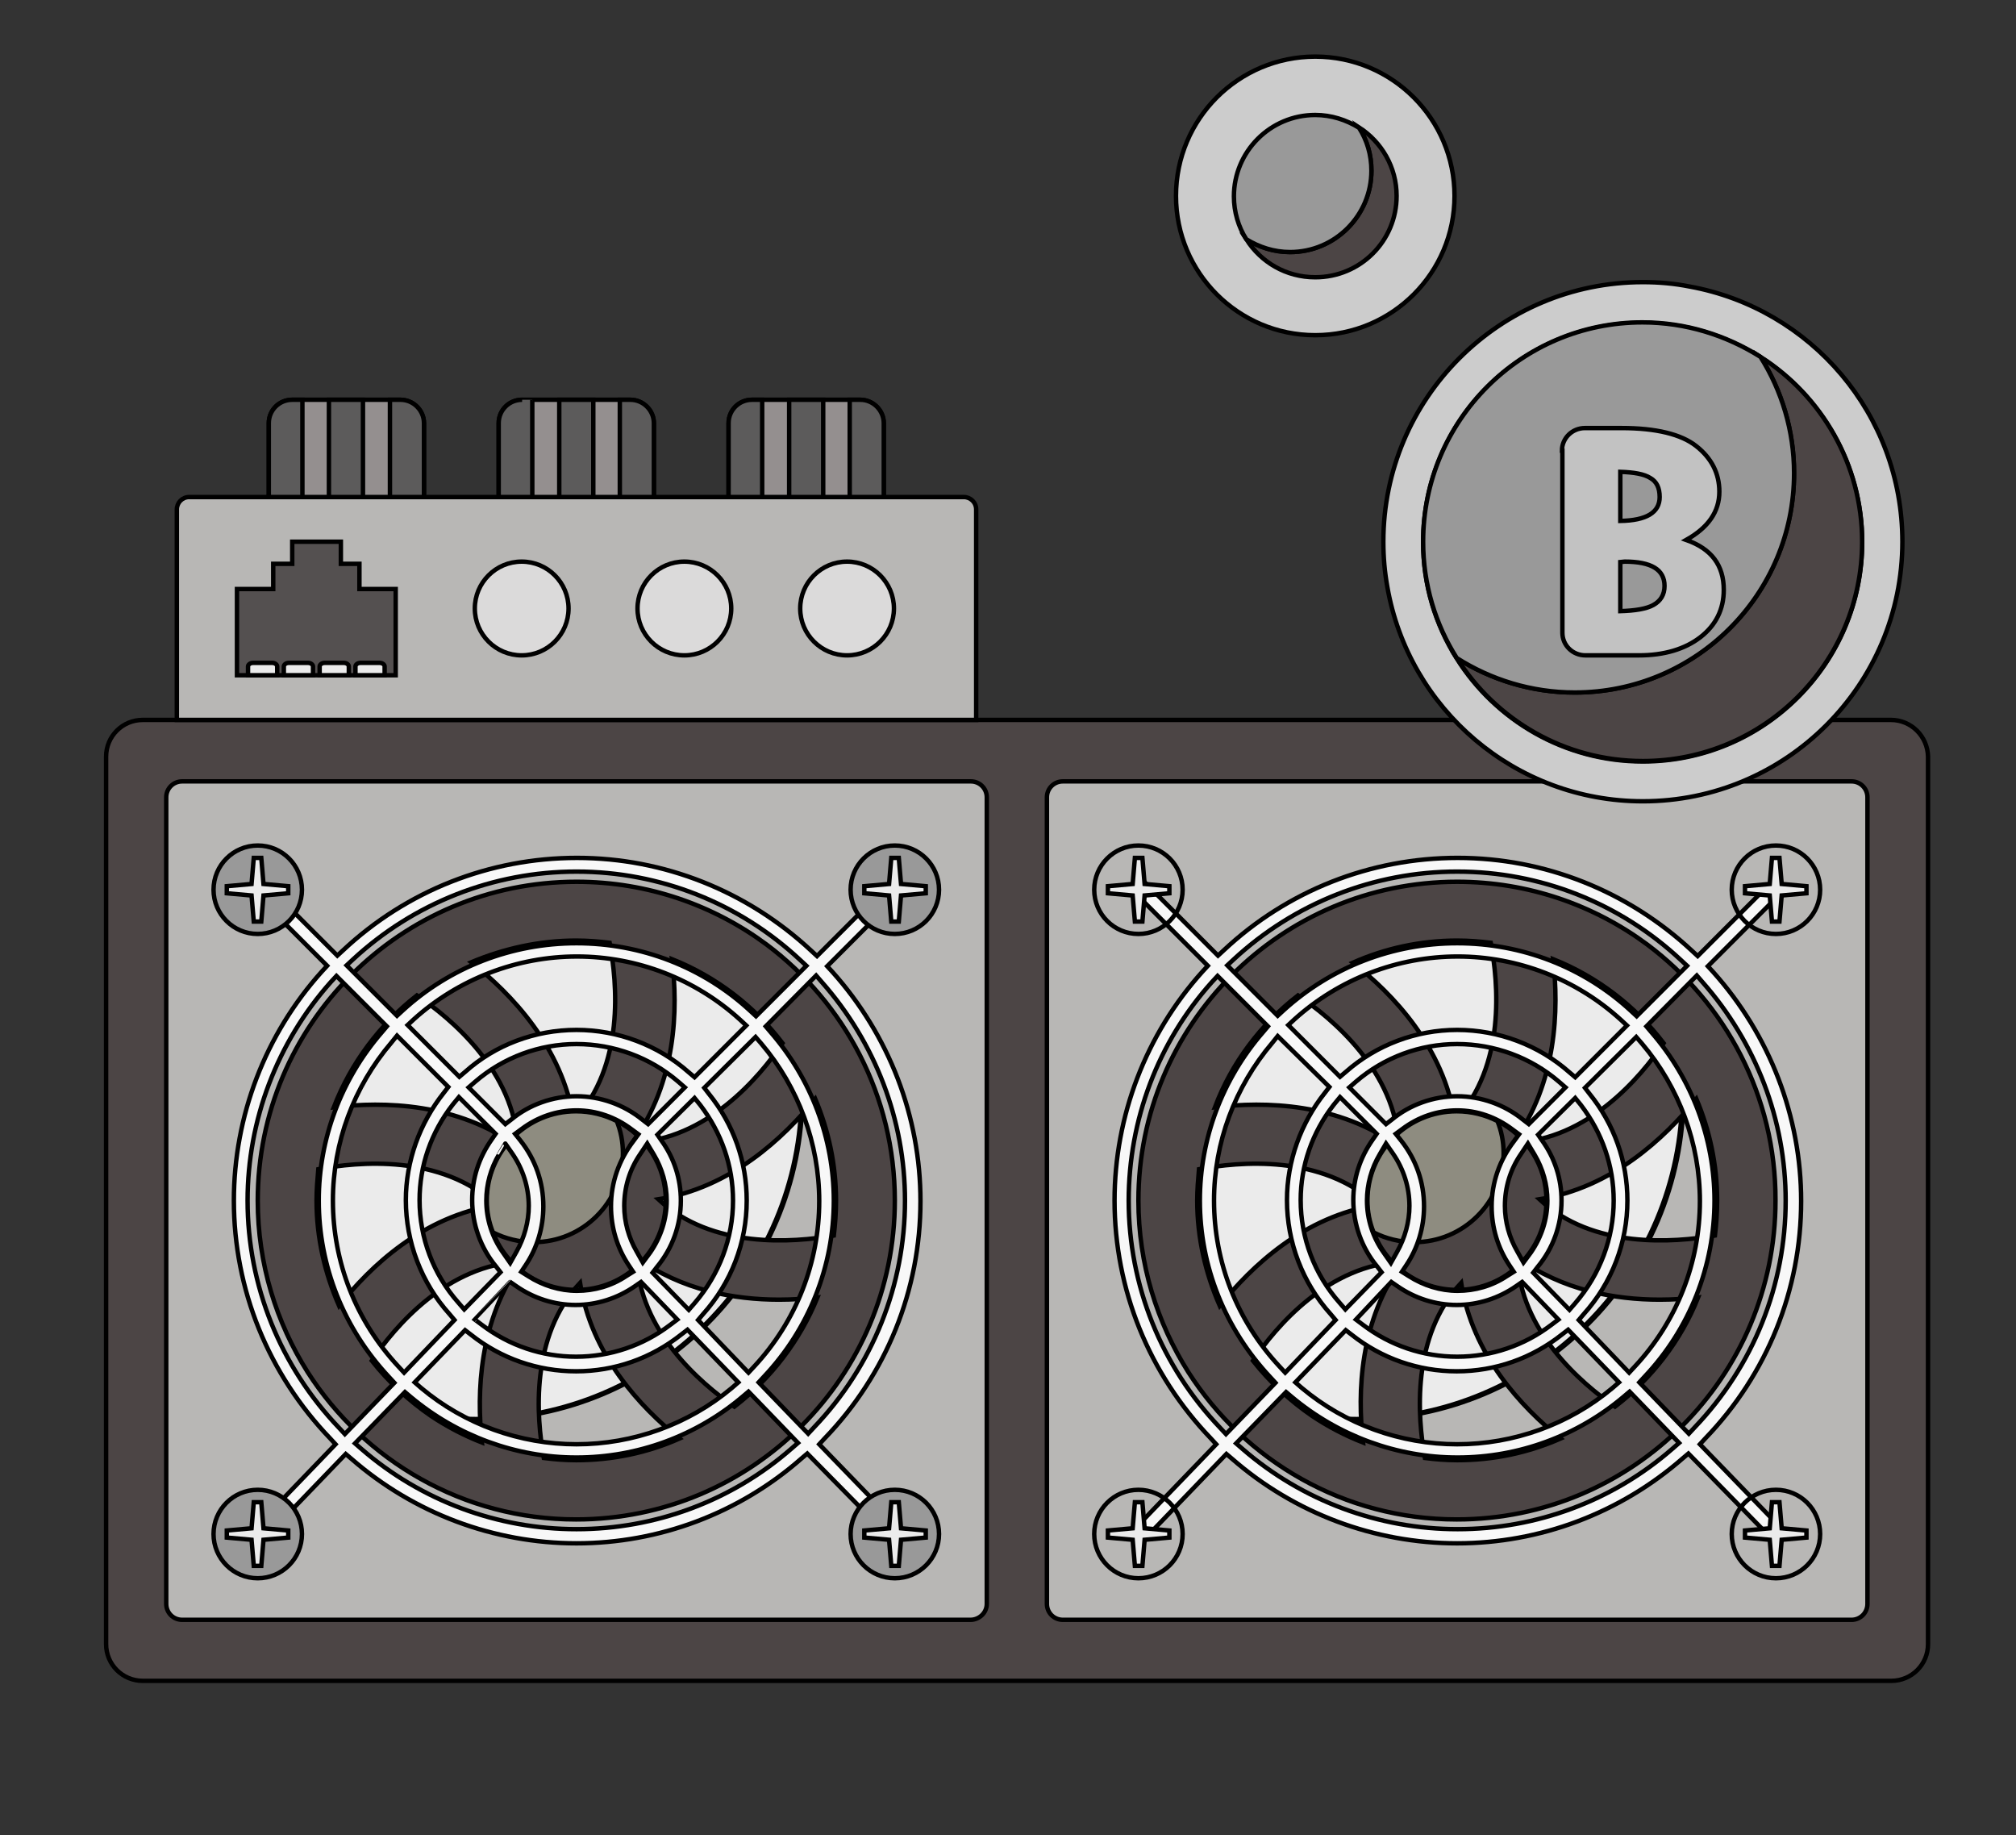 <?xml version="1.0" encoding="utf-8"?>
<!-- Generator: Adobe Illustrator 25.2.1, SVG Export Plug-In . SVG Version: 6.00 Build 0)  -->
<svg version="1.1" id="Layer_1" xmlns="http://www.w3.org/2000/svg" xmlns:xlink="http://www.w3.org/1999/xlink" x="0px" y="0px"
	 viewBox="0 0 456 415" style="enable-background:new 0 0 456 415;" xml:space="preserve">
<rect x="0" y="0" width="456" height="415" fill="#333333" stroke="none"/>
<style type="text/css">
	.st0{fill:none;}
	.st1{fill:#4C4545;stroke:#000000;stroke-miterlimit:10;}
	.st2{fill:#B8B7B5;stroke:#000000;stroke-miterlimit:10;}
	.st3{fill:#545050;stroke:#000000;stroke-miterlimit:10;}
	.st4{fill:#EBEBEB;stroke:#000000;stroke-miterlimit:10;}
	.st5{fill:none;stroke:#000000;stroke-miterlimit:10;}
	.st6{fill:#948F8F;stroke:#000000;stroke-miterlimit:10;}
	.st7{fill:#5C5B5B;stroke:#000000;stroke-miterlimit:10;}
	.st8{fill:#DBDADA;stroke:#000000;stroke-miterlimit:10;}
	.st9{fill:#8E8C80;stroke:#000000;stroke-miterlimit:10;}
	.st10{fill:#F8F8F8;stroke:#000000;stroke-miterlimit:10;}
	.st11{fill:#999999;stroke:#000000;stroke-miterlimit:10;}
	.st12{fill:#CCCCCC;stroke:#000000;stroke-miterlimit:10;}
	.st13{fill:#C2C2C2;stroke:#000000;stroke-miterlimit:10;}
</style>
<rect id="canvas_background" x="-1" y="-1" class="st0" width="459" height="419"/>
<path id="svg_1" class="st1" d="M427.7,162.8H235.4h-3.9h-3.1h-0.5H32.3c-4.6,0-8.3,3.7-8.3,8.3v200.7c0,4.6,3.7,8.3,8.3,8.3h194.2
	h2h3.1h1.7h194.5c4.6,0,8.3-3.7,8.3-8.3V171.1C436,166.5,432.3,162.8,427.7,162.8z"/>
<path id="svg_2" class="st2" d="M220.7,162.8H40v-47.6c0-1.5,1.2-2.8,2.8-2.8H218c1.5,0,2.8,1.2,2.8,2.8v47.6H220.7z"/>
<path id="svg_3" class="st2" d="M219.5,366.3H41.2c-2,0-3.6-1.6-3.6-3.6V180.3c0-2,1.6-3.6,3.6-3.6h178.4c2,0,3.6,1.6,3.6,3.6v182.4
	C223.2,364.7,221.5,366.3,219.5,366.3z"/>
<polygon id="svg_4" class="st3" points="89.5,133.2 89.5,152.7 53.6,152.7 53.6,133.2 61.8,133.2 61.8,127.5 66.1,127.5 66.1,122.5 
	77.1,122.5 77.1,127.5 81.3,127.5 81.3,133.2 "/>
<g id="svg_5">
	<path id="svg_6" class="st4" d="M62.7,150.7v2h-6.6v-2c0-0.4,0.5-0.8,1.1-0.8h4.4C62.2,149.9,62.7,150.3,62.7,150.7z"/>
	<path id="svg_7" class="st4" d="M70.8,150.7v2h-6.6v-2c0-0.4,0.5-0.8,1.1-0.8h4.4C70.3,149.9,70.8,150.3,70.8,150.7z"/>
	<path id="svg_8" class="st4" d="M78.9,150.7v2h-6.6v-2c0-0.4,0.5-0.8,1.1-0.8h4.4C78.4,149.9,78.9,150.3,78.9,150.7z"/>
	<path id="svg_9" class="st4" d="M87,150.7v2h-6.6v-2c0-0.4,0.5-0.8,1.1-0.8h4.4C86.5,149.9,87,150.3,87,150.7z"/>
</g>
<path id="svg_10" class="st5" d="M189.1,271.5c0,32.4-26.4,58.8-58.8,58.8c-12.1,0-23.4-3.7-32.8-10c3.4,0.5,6.8,0.7,10.3,0.7
	c40.7,0,73.7-33,73.7-73.7c0-1.7-0.1-3.3-0.2-5C186.3,250.9,189.1,260.8,189.1,271.5z"/>
<path id="svg_11" class="st4" d="M181.3,247.2c0,40.7-33,73.7-73.7,73.7c-3.5,0-6.9-0.2-10.3-0.7l0,0l0,0
	c-15.6-10.6-25.9-28.4-25.9-48.7c0-32.4,26.4-58.8,58.8-58.8c21.8,0,40.9,11.9,51,29.6C181.2,243.9,181.3,245.6,181.3,247.2
	L181.3,247.2z"/>
<path id="svg_12" class="st6" d="M95.9,95.7v16.7H60.8V95.7c0-3,2.4-5.3,5.3-5.3h24.4C93.5,90.4,95.9,92.8,95.9,95.7z"/>
<path id="svg_13" class="st7" d="M68.4,90.4v22h-7.6V95.7c0-3,2.4-5.3,5.3-5.3C66.1,90.4,68.4,90.4,68.4,90.4z"/>
<rect id="svg_14" x="74.4" y="90.4" class="st7" width="7.7" height="22"/>
<path id="svg_15" class="st7" d="M95.9,95.7v16.7h-7.7v-22h2.4C93.5,90.4,95.9,92.8,95.9,95.7z"/>
<path id="svg_16" class="st6" d="M147.9,95.7v16.7h-35.1V95.7c0-3,2.4-5.3,5.3-5.3h24.4C145.5,90.4,147.9,92.8,147.9,95.7z"/>
<path id="svg_17" class="st7" d="M120.4,90.4v22h-7.6V95.7c0-3,2.4-5.3,5.3-5.3C118.1,90.4,120.4,90.4,120.4,90.4z"/>
<rect id="svg_18" x="126.5" y="90.4" class="st7" width="7.7" height="22"/>
<path id="svg_19" class="st7" d="M147.9,95.7v16.7h-7.7v-22h2.4C145.5,90.4,147.9,92.8,147.9,95.7z"/>
<path id="svg_20" class="st6" d="M199.9,95.7v16.7h-35.1V95.7c0-3,2.4-5.3,5.3-5.3h24.4C197.5,90.4,199.9,92.8,199.9,95.7z"/>
<path id="svg_21" class="st7" d="M172.4,90.4v22h-7.6V95.7c0-3,2.4-5.3,5.3-5.3H172.4z"/>
<rect id="svg_22" x="178.5" y="90.4" class="st7" width="7.7" height="22"/>
<path id="svg_23" class="st7" d="M199.9,95.7v16.7h-7.7v-22h2.4C197.5,90.4,199.9,92.8,199.9,95.7z"/>
<circle id="svg_24" class="st8" cx="118" cy="137.6" r="10.6"/>
<circle id="svg_25" class="st8" cx="154.8" cy="137.6" r="10.6"/>
<circle id="svg_26" class="st8" cx="191.6" cy="137.6" r="10.6"/>
<path id="svg_27" class="st2" d="M418.8,366.3H240.4c-2,0-3.6-1.6-3.6-3.6V180.3c0-2,1.6-3.6,3.6-3.6h178.4c2,0,3.6,1.6,3.6,3.6
	v182.4C422.4,364.7,420.8,366.3,418.8,366.3z"/>
<path id="svg_28" class="st5" d="M388.4,271.5c0,32.4-26.4,58.8-58.8,58.8c-12.1,0-23.4-3.7-32.8-10c3.4,0.5,6.8,0.7,10.3,0.7
	c40.7,0,73.7-33,73.7-73.7c0-1.7-0.1-3.3-0.2-5C385.5,250.9,388.4,260.8,388.4,271.5L388.4,271.5z"/>
<path id="svg_29" class="st4" d="M380.5,247.2c0,40.7-33,73.7-73.7,73.7c-3.5,0-6.9-0.2-10.3-0.7l0,0l0,0
	c-15.6-10.6-25.9-28.4-25.9-48.7c0-32.4,26.4-58.8,58.8-58.8c21.8,0,40.9,11.9,51,29.6C380.5,243.9,380.5,245.6,380.5,247.2
	L380.5,247.2z"/>
<g id="_x31_">
	<path id="svg_30" class="st1" d="M372.6,213.6c-12-8.9-26.9-14.2-43-14.2c-39.8,0-72.1,32.3-72.1,72.1c0,14.3,4.2,27.6,11.3,38.8
		l0,0c12.8,20,35.2,33.3,60.7,33.3c39.8,0,72.1-32.3,72.1-72.1C401.7,247.8,390.2,226.8,372.6,213.6L372.6,213.6z M351.3,216.9
		c10,4,18.6,10.6,25,19c-5.2,7.7-17.2,21.9-34,22.5C352.2,244.8,352.6,228.2,351.3,216.9L351.3,216.9z M329.6,212.7
		c2.6,0,5.1,0.2,7.6,0.5c1.7,9,3.5,27.8-8.1,40.2c-2.5-16.6-14.1-28.7-23.1-35.7C313.2,214.5,321.2,212.7,329.6,212.7z M293.6,225.1
		c7.6,5.1,22.2,17.2,22.8,34.2c-13.6-9.9-30.3-10.3-41.6-8.9C278.6,240.3,285.2,231.6,293.6,225.1L293.6,225.1z M275.9,295.3
		c-3.2-7.3-5.1-15.3-5.1-23.8c0-2.4,0.2-4.8,0.4-7.1c9-1.7,27.8-3.5,40.2,8.1C295,275,283,286.4,275.9,295.3z M308.3,326.2
		c-4.1-1.6-7.9-3.6-11.5-6l0,0l0,0c-5.1-3.5-9.6-7.7-13.4-12.5c5.2-7.7,17.1-21.8,33.9-22.4C307.5,298.6,307,314.9,308.3,326.2z
		 M329.6,330.2c-2.5,0-4.9-0.2-7.3-0.5c-1.7-9.3-3.1-27.5,8.2-39.6c2.5,16.2,13.6,28.1,22.5,35.2
		C345.7,328.5,337.9,330.2,329.6,330.2L329.6,330.2z M365.3,318.1c-7.8-5.4-21.5-17.2-22.1-33.7c10.2,7.4,22.1,9.5,32.2,9.5
		c3.1,0,6-0.2,8.7-0.5C380.2,303.2,373.6,311.7,365.3,318.1L365.3,318.1z M348.2,271.2c16.4-2.6,28.4-13.9,35.5-22.7
		c3,7.1,4.7,14.9,4.7,23c0,2.7-0.2,5.3-0.5,7.9C378.6,281,360.3,282.5,348.2,271.2z"/>
</g>
<g id="_x32_">
	<path id="svg_31" class="st1" d="M173.4,213.6c-12-8.9-26.9-14.2-43-14.2c-39.8,0-72.1,32.3-72.1,72.1c0,14.3,4.2,27.6,11.3,38.8
		l0,0c12.8,20,35.2,33.3,60.7,33.3c39.8,0,72.1-32.3,72.1-72.1C202.4,247.8,191,226.8,173.4,213.6L173.4,213.6z M152,216.9
		c10,4,18.6,10.6,25,19c-5.2,7.7-17.2,21.9-34,22.5C153,244.8,153.4,228.2,152,216.9L152,216.9z M130.3,212.7c2.6,0,5.1,0.2,7.6,0.5
		c1.7,9,3.5,27.8-8.1,40.2c-2.6-16.7-14.2-28.7-23.2-35.8C114,214.5,122,212.7,130.3,212.7z M94.3,225.1
		c7.6,5.1,22.2,17.2,22.8,34.2c-13.6-9.9-30.3-10.3-41.6-8.9C79.4,240.3,86,231.6,94.3,225.1L94.3,225.1z M76.7,295.3
		c-3.2-7.3-5.1-15.3-5.1-23.8c0-2.4,0.2-4.8,0.4-7.1c9-1.7,27.8-3.5,40.2,8.1C95.7,275,83.7,286.4,76.7,295.3z M109,326.2
		c-4.1-1.6-7.9-3.6-11.5-6l0,0l0,0c-5.1-3.5-9.6-7.7-13.4-12.5c5.2-7.7,17.1-21.8,33.9-22.4C108.3,298.6,107.8,314.9,109,326.2z
		 M130.3,330.2c-2.5,0-4.9-0.2-7.3-0.5c-1.7-9.3-3.1-27.5,8.2-39.6c2.5,16.2,13.6,28.1,22.5,35.2
		C146.5,328.5,138.6,330.2,130.3,330.2z M166.1,318.1c-7.8-5.4-21.5-17.2-22.1-33.7c10.2,7.4,22.1,9.5,32.2,9.5c3.1,0,6-0.2,8.7-0.5
		C180.9,303.2,174.4,311.7,166.1,318.1L166.1,318.1z M148.9,271.2c16.4-2.6,28.4-13.9,35.5-22.7c3,7.1,4.7,14.9,4.7,23
		c0,2.7-0.2,5.3-0.5,7.9C179.4,281,161.1,282.5,148.9,271.2z"/>
</g>
<path id="svg_33" class="st5" d="M150.6,271.5c0,11.2-9.1,20.2-20.2,20.2c-8.6,0-16-5.4-18.9-13c-0.9-2.2-1.4-4.7-1.4-7.2
	c0-11.2,9.1-20.2,20.2-20.2c3.3,0,6.4,0.8,9.2,2.2C146.1,256.8,150.6,263.6,150.6,271.5z"/>
<path id="svg_34" class="st9" d="M140.9,260.7c0,11.2-9.1,20.2-20.2,20.2c-3.3,0-6.4-0.8-9.2-2.2c-0.9-2.2-1.4-4.7-1.4-7.2
	c0-11.2,9.1-20.2,20.2-20.2c3.3,0,6.4,0.8,9.2,2.2C140.4,255.7,140.9,258.2,140.9,260.7z"/>
<path id="svg_35" class="st5" d="M349.8,271.5c0,11.2-9.1,20.2-20.2,20.2c-8.6,0-16-5.4-18.9-13c-0.9-2.2-1.4-4.7-1.4-7.2
	c0-11.2,9.1-20.2,20.2-20.2c3.3,0,6.4,0.8,9.2,2.2C345.3,256.8,349.8,263.6,349.8,271.5L349.8,271.5z"/>
<path id="svg_36" class="st9" d="M340.1,260.7c0,11.2-9.1,20.2-20.2,20.2c-3.3,0-6.4-0.8-9.2-2.2c-0.9-2.2-1.4-4.7-1.4-7.2
	c0-11.2,9.1-20.2,20.2-20.2c3.3,0,6.4,0.8,9.2,2.2C339.6,255.7,340.1,258.2,340.1,260.7z"/>
<path id="svg_38" class="st10" d="M130.4,349c-18.7,0-36.8-6.8-50.9-19.1l-1.3-1.1L59.7,348l-2.3-2.2l18.5-19.2l-1.2-1.3
	c-14-14.6-21.8-33.7-21.8-53.8c0-19.1,7.1-37.6,19.9-51.8l1.2-1.3l-16.5-16.5l2.3-2.3l16.5,16.5l1.3-1.2
	C92,201.4,110.8,194,130.5,194s38.5,7.5,53,21l1.3,1.2l16.6-16.6l2.3,2.3l-16.6,16.6l1.2,1.3c12.8,14.3,19.9,32.7,19.9,51.8
	c0,20.1-7.7,39.2-21.7,53.7l-1.2,1.3l18.6,19.2l-2.3,2.2l-19-19.3l-1.3,1.1C167.2,342.2,149.1,349,130.4,349L130.4,349z M80.3,326.4
	l1.5,1.3c13.5,11.7,30.8,18.1,48.6,18.1s35.1-6.4,48.6-18.2l1.5-1.3l-11.2-11.6l-1.3,1.1c-10.5,8.9-23.8,13.8-37.6,13.8
	c-13.7,0-27-4.9-37.5-13.7l-1.3-1.1L80.3,326.4L80.3,326.4z M93.8,312.6l1.5,1.3c9.8,8.2,22.3,12.7,35.1,12.7s25.3-4.5,35.1-12.7
	l1.5-1.3l-11.5-11.9l-1.3,1c-6.9,5.5-15.2,8.4-23.9,8.4s-17-2.9-23.8-8.3l-1.3-1L93.8,312.6L93.8,312.6z M74.8,222.1
	C62.7,235.7,56,253.3,56,271.5c0,19.2,7.4,37.5,20.7,51.4l1.3,1.4l11.2-11.6l-1.2-1.3c-10.2-10.9-15.9-25-15.9-39.9
	c0-14,5.1-27.5,14.3-38.1l1.1-1.3l-11.4-11.4L74.8,222.1L74.8,222.1z M173.2,232.1l1.1,1.3c9.2,10.6,14.3,24.1,14.3,38.1
	c0,14.8-5.6,29-15.8,39.8l-1.2,1.3l11.2,11.6l1.3-1.4c13.3-13.9,20.6-32.2,20.6-51.3c0-18.2-6.7-35.7-18.8-49.4l-1.3-1.5
	L173.2,232.1L173.2,232.1z M88.5,235.8c-8.5,10-13.2,22.6-13.2,35.7c0,13.9,5.2,27.2,14.8,37.5l1.3,1.4l11.4-11.9l-1.1-1.3
	c-6.4-7.1-9.9-16.3-9.9-25.8c0-8.8,3.1-17.4,8.6-24.3l1-1.3l-11.6-11.6L88.5,235.8L88.5,235.8z M159.3,246l1,1.3
	c5.6,6.9,8.6,15.3,8.6,24.2c0,9.5-3.5,18.6-9.9,25.7l-1.1,1.3l11.4,11.9l1.3-1.4c9.5-10.2,14.7-23.5,14.7-37.4
	c0-13-4.7-25.7-13.1-35.6l-1.3-1.5L159.3,246L159.3,246z M107.4,298.4l1.6,1.2c6.2,4.7,13.6,7.2,21.3,7.2s15.1-2.5,21.3-7.2l1.6-1.2
	l-8.2-8.5l-1.3,0.9c-4,2.8-8.7,4.3-13.5,4.3s-9.5-1.5-13.5-4.3l-1.3-0.9C115.4,289.9,107.4,298.4,107.4,298.4z M102.4,249.8
	c-4.9,6.3-7.5,13.8-7.5,21.6c0,8.5,3.1,16.8,8.8,23.2l1.3,1.5l8.2-8.4l-1-1.3c-3.5-4.2-5.4-9.6-5.4-15c0-4.9,1.5-9.6,4.4-13.7
	l0.9-1.3l-8.3-8.3L102.4,249.8L102.4,249.8z M148.7,256.6l0.9,1.3c2.9,4,4.4,8.7,4.4,13.6c0,5.5-1.9,10.8-5.4,15l-1,1.3l8.2,8.4
	l1.3-1.5c5.6-6.5,8.7-14.7,8.7-23.2c0-7.9-2.6-15.3-7.4-21.6l-1.3-1.6L148.7,256.6L148.7,256.6z M130.4,251.1
	c-4.5,0-8.8,1.5-12.4,4.2l-1.5,1.1l1.2,1.5c3.4,4.3,5.2,9.4,5.2,14.9c0,4.8-1.4,9.4-4,13.3l-1,1.5l1.6,1c3.3,2.1,7.1,3.3,11,3.3
	c3.9,0,7.8-1.1,11.1-3.3l1.6-1l-1-1.5c-2.6-3.9-4-8.5-4-13.3c0-5.4,1.8-10.5,5.1-14.8l1.1-1.5l-1.5-1.1
	C139.2,252.6,134.9,251.1,130.4,251.1L130.4,251.1z M112.9,261c-1.9,3.2-2.9,6.8-2.9,10.5c0,4.2,1.3,8.3,3.8,11.8l1.6,2.3l1.4-2.5
	c1.8-3.2,2.8-6.8,2.8-10.4c0-4.2-1.3-8.3-3.7-11.8l-1.6-2.3C114.3,258.6,112.9,261,112.9,261z M144.8,261c-2.4,3.5-3.6,7.5-3.6,11.7
	c0,3.6,1,7.2,2.8,10.3l1.4,2.5l1.7-2.3c2.4-3.5,3.7-7.5,3.7-11.7c0-3.6-1-7.2-2.9-10.4l-1.5-2.5L144.8,261L144.8,261z M130.4,247.9
	c5.4,0,10.7,1.9,14.9,5.3l1.3,1l8.3-8.3l-1.5-1.3c-6.4-5.5-14.6-8.5-23-8.5s-16.5,3-22.9,8.5l-1.5,1.3l8.3,8.3l1.3-1
	C119.7,249.8,125,247.9,130.4,247.9z M130.4,232.9c9.3,0,18.4,3.4,25.4,9.6l1.3,1.1l11.7-11.7l-1.4-1.3
	c-10.1-9.2-23.3-14.3-36.9-14.3s-26.8,5.1-36.9,14.2l-1.4,1.3l11.7,11.7l1.3-1.1C112,236.3,121,232.9,130.4,232.9L130.4,232.9z
	 M130.4,213.3c14.6,0,28.6,5.4,39.3,15.3l1.3,1.2l11.4-11.4l-1.4-1.3c-13.8-12.9-31.8-20-50.6-20s-36.8,7.1-50.6,19.9l-1.4,1.3
	l11.4,11.4l1.3-1.2C101.8,218.7,115.8,213.3,130.4,213.3L130.4,213.3z"/>
<circle id="svg_40" class="st11" cx="58.3" cy="346.9" r="10"/>
<path id="svg_41" class="st4" d="M59.1,339.7l0.5,5.9l5.6,0.5v1.6l-5.6,0.5l-0.5,5.9h-1.7l-0.5-5.9l-5.6-0.5v-1.6l5.6-0.5l0.5-5.9
	H59.1z"/>
<circle id="svg_43" class="st11" cx="202.4" cy="346.9" r="10"/>
<path id="svg_44" class="st4" d="M203.3,339.7l0.5,5.9l5.6,0.5v1.6l-5.6,0.5l-0.5,5.9h-1.7l-0.5-5.9l-5.6-0.5v-1.6l5.6-0.5l0.5-5.9
	H203.3z"/>
<circle id="svg_46" class="st11" cx="58.3" cy="201.2" r="10"/>
<path id="svg_47" class="st4" d="M59.1,194l0.5,5.9l5.6,0.5v1.6l-5.6,0.5l-0.5,5.9h-1.7l-0.5-5.9l-5.6-0.5v-1.6l5.6-0.5l0.5-5.9
	H59.1z"/>
<circle id="svg_49" class="st11" cx="202.4" cy="201.2" r="10"/>
<path id="svg_50" class="st4" d="M203.3,194l0.5,5.9l5.6,0.5v1.6l-5.6,0.5l-0.5,5.9h-1.7l-0.5-5.9l-5.6-0.5v-1.6l5.6-0.5l0.5-5.9
	H203.3z"/>
<path id="svg_51" class="st10" d="M329.6,349c-18.7,0-36.8-6.8-50.9-19.1l-1.3-1.1L258.9,348l-2.3-2.2l18.5-19.2l-1.2-1.3
	c-14-14.6-21.8-33.7-21.8-53.8c0-19.1,7.1-37.6,19.9-51.8l1.2-1.3l-16.5-16.5l2.3-2.3l16.5,16.5l1.3-1.2
	c14.4-13.5,33.2-20.9,52.9-20.9c19.7,0,38.5,7.5,53,21l1.3,1.2l16.6-16.6l2.3,2.3l-16.6,16.6l1.2,1.3c12.8,14.3,19.9,32.7,19.9,51.8
	c0,20.1-7.7,39.2-21.7,53.7l-1.2,1.3l18.6,19.2l-2.3,2.2l-18.9-19.3l-1.3,1.1C366.4,342.2,348.3,349,329.6,349L329.6,349z
	 M279.6,326.4l1.5,1.3c13.5,11.7,30.8,18.1,48.6,18.1c17.8,0,35.1-6.4,48.6-18.2l1.5-1.3l-11.2-11.6l-1.3,1.1
	c-10.5,8.9-23.8,13.8-37.6,13.8c-13.7,0-27-4.9-37.5-13.7l-1.3-1.1L279.6,326.4L279.6,326.4z M293,312.6l1.5,1.3
	c9.8,8.2,22.3,12.7,35.1,12.7c12.8,0,25.3-4.5,35.1-12.7l1.5-1.3l-11.5-11.9l-1.3,1c-6.9,5.5-15.2,8.4-23.9,8.4
	c-8.7,0-17-2.9-23.8-8.3l-1.3-1L293,312.6L293,312.6z M274.1,222.1c-12.2,13.6-18.8,31.2-18.8,49.4c0,19.2,7.4,37.5,20.7,51.4
	l1.3,1.4l11.2-11.6l-1.2-1.3c-10.2-10.9-15.9-25-15.9-39.9c0-14,5.1-27.5,14.3-38.1l1.1-1.3l-11.4-11.4L274.1,222.1L274.1,222.1z
	 M372.4,232.1l1.1,1.3c9.2,10.6,14.3,24.1,14.3,38.1c0,14.8-5.6,29-15.8,39.8l-1.2,1.3l11.2,11.6l1.3-1.4
	c13.3-13.9,20.6-32.2,20.6-51.3c0-18.2-6.7-35.7-18.8-49.4l-1.3-1.5L372.4,232.1L372.4,232.1z M287.8,235.8
	c-8.5,10-13.2,22.6-13.2,35.7c0,13.9,5.2,27.2,14.8,37.5l1.3,1.4l11.4-11.9l-1.1-1.3c-6.4-7.1-9.9-16.3-9.9-25.8
	c0-8.8,3.1-17.4,8.6-24.3l1-1.3L289,234.3L287.8,235.8L287.8,235.8z M358.5,246l1,1.3c5.6,6.9,8.6,15.3,8.6,24.2
	c0,9.5-3.5,18.6-9.9,25.7l-1.1,1.3l11.4,11.9l1.3-1.4c9.5-10.2,14.7-23.5,14.7-37.4c0-13-4.7-25.7-13.1-35.6l-1.3-1.5L358.5,246z
	 M306.7,298.4l1.6,1.2c6.2,4.7,13.6,7.2,21.3,7.2c7.7,0,15.1-2.5,21.3-7.2l1.6-1.2l-8.2-8.5l-1.3,0.9c-4,2.8-8.7,4.3-13.5,4.3
	s-9.5-1.5-13.5-4.3l-1.3-0.9L306.7,298.4z M301.7,249.8c-4.9,6.3-7.5,13.8-7.5,21.6c0,8.5,3.1,16.8,8.8,23.2l1.3,1.5l8.2-8.4l-1-1.3
	c-3.5-4.2-5.4-9.6-5.4-15c0-4.9,1.5-9.6,4.4-13.7l0.9-1.3l-8.3-8.3L301.7,249.8L301.7,249.8z M347.9,256.6l0.9,1.3
	c2.9,4,4.4,8.7,4.4,13.6c0,5.5-1.9,10.8-5.4,15l-1,1.3l8.2,8.4l1.3-1.5c5.6-6.5,8.7-14.7,8.7-23.2c0-7.9-2.6-15.3-7.4-21.6l-1.3-1.6
	L347.9,256.6L347.9,256.6z M329.6,251.1c-4.5,0-8.8,1.5-12.4,4.2l-1.5,1.1l1.2,1.5c3.4,4.3,5.2,9.4,5.2,14.9c0,4.8-1.4,9.4-4,13.3
	l-1,1.5l1.6,1c3.3,2.1,7.1,3.3,11,3.3s7.8-1.1,11.1-3.3l1.6-1l-1-1.5c-2.6-3.9-4-8.5-4-13.3c0-5.4,1.8-10.5,5.1-14.8l1.1-1.5
	l-1.5-1.1C338.4,252.6,334.1,251.1,329.6,251.1L329.6,251.1z M312.1,261c-1.9,3.2-2.9,6.8-2.9,10.5c0,4.2,1.3,8.3,3.8,11.8l1.6,2.3
	l1.4-2.5c1.8-3.2,2.8-6.8,2.8-10.4c0-4.2-1.3-8.3-3.7-11.8l-1.6-2.3L312.1,261L312.1,261z M344,261c-2.4,3.5-3.6,7.5-3.6,11.7
	c0,3.6,1,7.2,2.8,10.3l1.4,2.5l1.7-2.3c2.4-3.5,3.7-7.5,3.7-11.7c0-3.6-1-7.2-2.9-10.4l-1.5-2.5L344,261z M329.6,247.9
	c5.4,0,10.7,1.9,14.9,5.3l1.3,1l8.3-8.3l-1.5-1.3c-6.4-5.5-14.6-8.5-23-8.5s-16.5,3-22.9,8.5l-1.5,1.3l8.3,8.3l1.3-1
	C318.9,249.8,324.2,247.9,329.6,247.9L329.6,247.9z M329.6,232.9c9.3,0,18.4,3.4,25.4,9.6l1.3,1.1l11.7-11.7l-1.4-1.3
	c-10.1-9.2-23.3-14.3-36.9-14.3s-26.8,5.1-36.9,14.2l-1.4,1.3l11.7,11.7l1.3-1.1C311.3,236.3,320.3,232.9,329.6,232.9L329.6,232.9z
	 M329.6,213.3c14.6,0,28.6,5.4,39.3,15.3l1.3,1.2l11.4-11.4l-1.4-1.3c-13.8-12.9-31.8-20-50.6-20c-18.8,0-36.8,7.1-50.6,19.9
	l-1.4,1.3l11.4,11.4l1.3-1.2C301.1,218.7,315,213.3,329.6,213.3L329.6,213.3z"/>
<circle id="svg_53" class="st5" cx="257.5" cy="346.9" r="10"/>
<path id="svg_54" class="st4" d="M258.4,339.7l0.5,5.9l5.6,0.5v1.6l-5.6,0.5l-0.5,5.9h-1.7l-0.5-5.9l-5.6-0.5v-1.6l5.6-0.5l0.5-5.9
	H258.4z"/>
<circle id="svg_56" class="st5" cx="401.7" cy="346.9" r="10"/>
<path id="svg_57" class="st4" d="M402.5,339.7l0.5,5.9l5.6,0.5v1.6l-5.6,0.5l-0.5,5.9h-1.7l-0.5-5.9l-5.6-0.5v-1.6l5.6-0.5l0.5-5.9
	H402.5z"/>
<circle id="svg_59" class="st5" cx="257.5" cy="201.2" r="10"/>
<path id="svg_60" class="st4" d="M258.4,194l0.5,5.9l5.6,0.5v1.6l-5.6,0.5l-0.5,5.9h-1.7l-0.5-5.9l-5.6-0.5v-1.6l5.6-0.5l0.5-5.9
	H258.4z"/>
<circle id="svg_62" class="st5" cx="401.7" cy="201.2" r="10"/>
<path id="svg_63" class="st4" d="M402.5,194l0.5,5.9l5.6,0.5v1.6l-5.6,0.5l-0.5,5.9h-1.7l-0.5-5.9l-5.6-0.5v-1.6l5.6-0.5l0.5-5.9
	H402.5z"/>
<path id="svg_66" class="st12" d="M382.2,64.8c-3.5-0.7-7-1-10.6-1c-32.4,0-58.7,26.3-58.7,58.7c0,3.5,0.3,6.9,0.9,10.2l0,0
	c4.8,27.6,28.9,48.5,57.8,48.5c32.4,0,58.7-26.3,58.7-58.7C430.3,93.7,409.6,69.8,382.2,64.8L382.2,64.8z M371.6,172.2
	c-17.7,0-33.3-9.3-42.1-23.3l0,0c-4.8-7.6-7.6-16.6-7.6-26.3c0-27.4,22.2-49.6,49.6-49.6c9.8,0,18.9,2.9,26.7,7.8
	c13.8,8.8,23,24.3,23,41.8C421.2,150,399,172.2,371.6,172.2z"/>
<path id="svg_67" class="st1" d="M421.2,122.5c0,27.4-22.2,49.6-49.6,49.6c-17.7,0-33.3-9.3-42.1-23.3c7.7,4.9,16.9,7.8,26.7,7.8
	c27.4,0,49.6-22.2,49.6-49.6c0-9.7-2.8-18.7-7.6-26.3C412,89.5,421.2,105,421.2,122.5z"/>
<path id="svg_68" class="st11" d="M405.8,107c0,27.4-22.2,49.6-49.6,49.6c-9.8,0-19-2.9-26.7-7.8l0,0c-4.8-7.6-7.6-16.6-7.6-26.3
	c0-27.4,22.2-49.6,49.6-49.6c9.8,0,18.9,2.9,26.7,7.8C403,88.3,405.8,97.4,405.8,107z"/>
<g id="svg_69">
	<path id="svg_70" class="st13" d="M353.3,101.9c0-2.8,2.3-5.1,5.2-5.1h8.3c7.8,0,13.5,1.4,16.9,4.1s5.2,6.1,5.2,10.3
		c0,4.5-2.5,8.1-7.5,10.9c5.7,2,8.5,5.7,8.5,11.3c0,4.4-1.8,8-5.3,10.7s-8.2,4.1-13.9,4.1h-12.1c-2.9,0-5.2-2.3-5.2-5.1v-41.2H353.3
		z M366.5,106.7v11.1c5.9-0.1,8.9-1.9,8.9-5.4c0-2.1-0.7-3.5-2.1-4.3C371.9,107.2,369.6,106.8,366.5,106.7z M366.5,127.1v11.1
		c3.3-0.1,5.9-0.5,7.5-1.4s2.5-2.3,2.5-4.3c0-3.7-3-5.5-9-5.5L366.5,127.1L366.5,127.1z"/>
</g>
<circle id="svg_72" class="st12" cx="297.5" cy="44.3" r="31.5"/>
<path id="svg_74" class="st1" d="M315.9,44.3c0,10.2-8.2,18.4-18.4,18.4c-6.6,0-12.3-3.4-15.6-8.6c2.9,1.8,6.2,2.9,9.9,2.9
	c10.1,0,18.4-8.2,18.4-18.4c0-3.6-1-6.9-2.8-9.8C312.5,32.1,315.9,37.8,315.9,44.3z"/>
<path id="svg_75" class="st11" d="M310.2,38.6c0,10.1-8.2,18.4-18.4,18.4c-3.6,0-7-1.1-9.9-2.9l0,0c-1.8-2.8-2.8-6.2-2.8-9.7
	c0-10.1,8.2-18.4,18.4-18.4c3.6,0,7,1.1,9.9,2.9C309.2,31.7,310.2,35,310.2,38.6z"/>
</svg>
